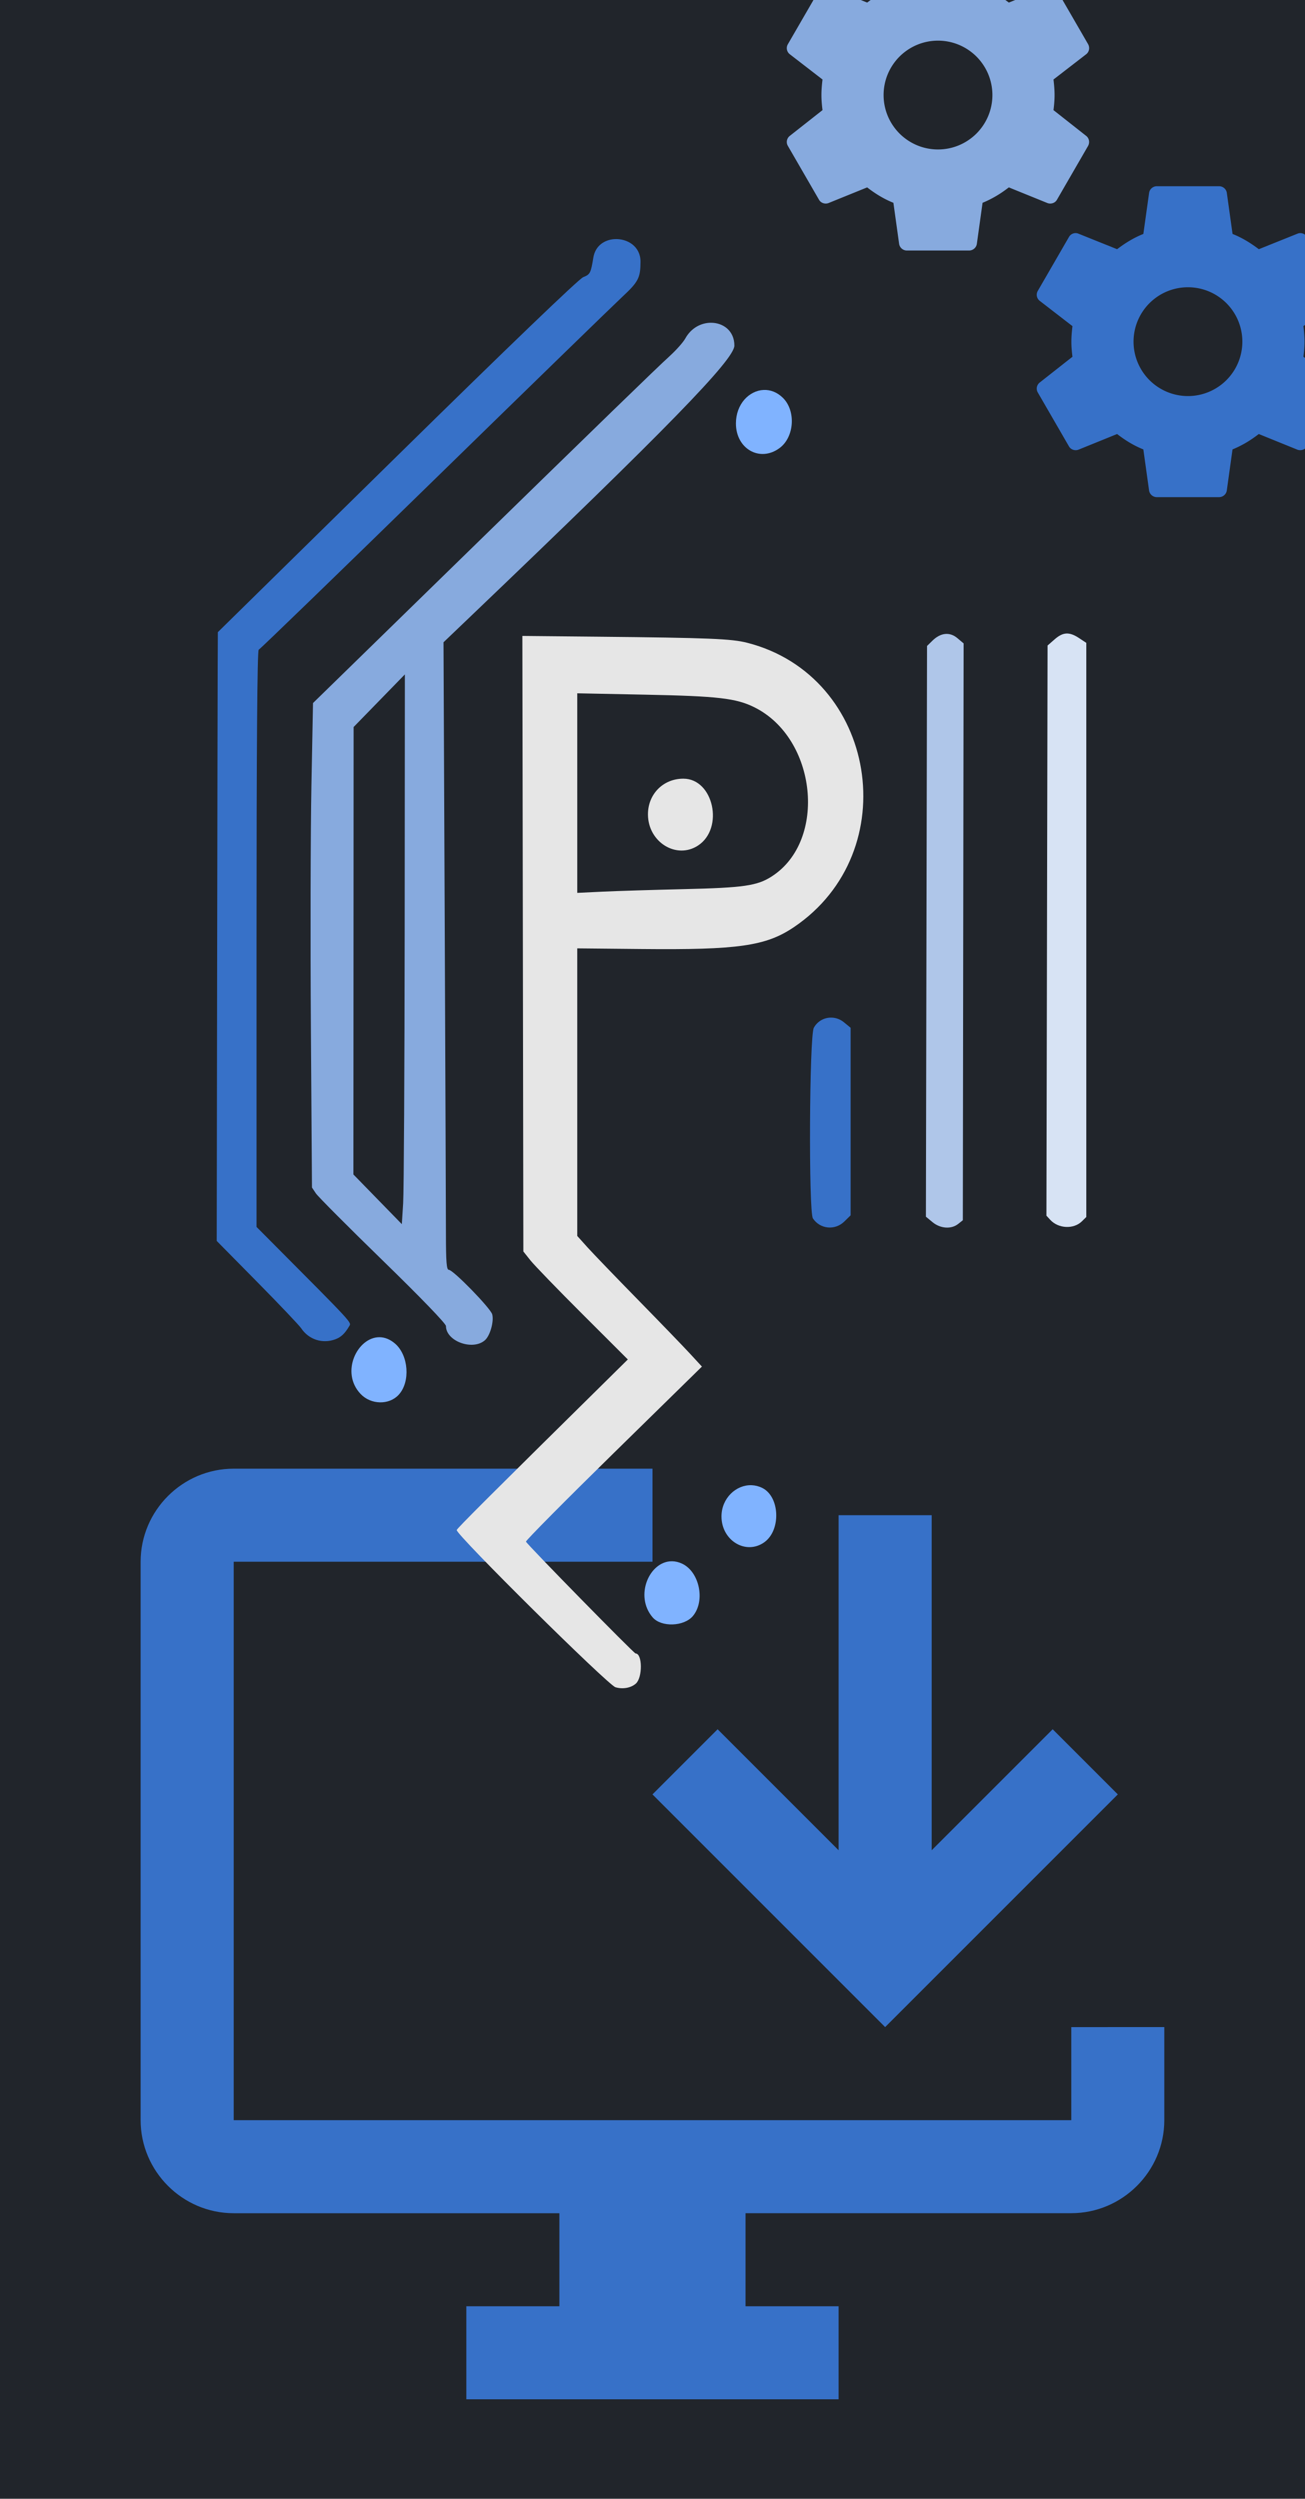 <?xml version="1.0" encoding="UTF-8" standalone="no"?>
<!-- Created with Inkscape (http://www.inkscape.org/) -->

<svg
   width="164"
   height="314"
   viewBox="0 0 43.392 83.079"
   version="1.1"
   id="svg5"
   xml:space="preserve"
   inkscape:version="1.2.2 (b0a8486541, 2022-12-01)"
   sodipodi:docname="wizard-modern-image.svg"
   inkscape:export-filename="wizard-modern-image.png"
   inkscape:export-xdpi="95.9062"
   inkscape:export-ydpi="95.9062"
   xmlns:inkscape="http://www.inkscape.org/namespaces/inkscape"
   xmlns:sodipodi="http://sodipodi.sourceforge.net/DTD/sodipodi-0.dtd"
   xmlns="http://www.w3.org/2000/svg"
   xmlns:svg="http://www.w3.org/2000/svg"><sodipodi:namedview
     id="namedview7"
     pagecolor="#505050"
     bordercolor="#eeeeee"
     borderopacity="1"
     inkscape:showpageshadow="0"
     inkscape:pageopacity="0"
     inkscape:pagecheckerboard="0"
     inkscape:deskcolor="#505050"
     inkscape:document-units="mm"
     showgrid="false"
     inkscape:zoom="2.8934905"
     inkscape:cx="151.37427"
     inkscape:cy="62.554206"
     inkscape:window-width="1876"
     inkscape:window-height="1011"
     inkscape:window-x="44"
     inkscape:window-y="37"
     inkscape:window-maximized="1"
     inkscape:current-layer="layer1" /><defs
     id="defs2"><inkscape:perspective
       sodipodi:type="inkscape:persp3d"
       inkscape:vp_x="0 : -65.420835 : 1"
       inkscape:vp_y="0 : 1000 : 0"
       inkscape:vp_z="209.99999 : -65.420835 : 1"
       inkscape:persp3d-origin="105 : -114.92084 : 1"
       id="perspective1118" /></defs><g
     inkscape:label="Layer 1"
     inkscape:groupmode="layer"
     id="layer1"><rect
       style="fill:#21252b;fill-opacity:1;stroke-width:0.642;stroke-linecap:round;stroke-linejoin:round"
       id="rect1666"
       width="43.392"
       height="83.079"
       x="1.2715657e-07"
       y="-1.7801921e-06" /><path
       d="m 29.432,67.396 7.736,-7.736 -2.166,-2.166 -4.023,4.023 V 50.377 h -3.095 v 11.14 l -4.023,-4.023 -2.166,2.166 7.736,7.736 m 9.283,0 v 3.094 c 0,1.702 -1.393,3.094 -3.095,3.094 H 24.79 v 3.094 h 3.094 v 3.094 h -12.378 v -3.094 h 3.094 V 73.585 H 7.771 c -1.702,0 -3.095,-1.393 -3.095,-3.094 V 51.924 c 0,-1.702 1.393,-3.094 3.095,-3.094 H 21.696 v 3.094 H 7.771 V 70.491 H 35.621 v -3.094 z"
       id="path1203"
       style="fill:#3771c8;fill-opacity:1;stroke-width:1.547" /><g
       id="g633"
       transform="matrix(0.269,0,0,0.269,3.443,13.819)"><path
         style="fill:#80b3ff;stroke-width:4.42;stroke-linecap:round;stroke-linejoin:round"
         d="m 70.27,141.597 c -2.792,-0.032 -4.683,4.274 -2.396,6.936 1.06,1.235 3.876,1.141 4.973,-0.166 1.562,-1.861 0.818,-5.468 -1.335,-6.474 -0.426,-0.199 -0.843,-0.292 -1.242,-0.297 z"
         id="path1571" /><path
         style="fill:#80b3ff;stroke-width:4.42;stroke-linecap:round;stroke-linejoin:round"
         d="m 80.117,132.196 c -1.922,-0.077 -3.735,1.604 -3.735,3.862 0,2.998 3.045,4.818 5.313,3.175 2.056,-1.489 1.902,-5.598 -0.251,-6.688 -0.434,-0.22 -0.884,-0.331 -1.327,-0.349 z"
         id="path1569" /><path
         style="fill:#80b3ff;stroke-width:4.42;stroke-linecap:round;stroke-linejoin:round"
         d="m 34.113,113.904 c -2.716,-0.024 -4.881,4.325 -2.347,7.006 1.28,1.355 3.538,1.401 4.727,0.097 1.454,-1.594 1.214,-4.872 -0.462,-6.314 -0.635,-0.546 -1.291,-0.784 -1.918,-0.79 z"
         id="path1567" /><path
         style="fill:#3771c8;stroke-width:4.42;stroke-linecap:round;stroke-linejoin:round"
         d="m 90.007,74.403 c -0.882,-0.031 -1.75,0.412 -2.212,1.257 -0.552,1.011 -0.655,22.75 -0.111,23.562 0.891,1.332 2.727,1.512 3.882,0.381 l 0.778,-0.762 V 87.25 75.659 l -0.818,-0.674 c -0.455,-0.375 -0.989,-0.564 -1.518,-0.582 z"
         id="path1565" /><path
         style="fill:#e6e6e6;stroke-width:4.42;stroke-linecap:round;stroke-linejoin:round"
         d="m 71.675,44.87 c -2.507,-0.003 -4.401,1.92 -4.381,4.447 0.027,3.405 3.522,5.563 6.187,3.819 3.253,-2.128 1.913,-8.262 -1.806,-8.266 z"
         id="path1563" /><path
         style="fill:#e6e6e6;stroke-width:4.42;stroke-linecap:round;stroke-linejoin:round"
         d="m 51.77,27.227 0.061,38.04 0.061,38.04 0.877,1.102 c 0.482,0.606 3.388,3.61 6.457,6.674 l 5.58,5.572 -1.185,1.169 c -15.797,15.586 -19.967,19.746 -19.967,19.918 0,0.65 18.678,19.14 19.623,19.426 0.896,0.27 1.908,0.089 2.521,-0.452 0.844,-0.745 0.817,-3.722 -0.034,-3.722 -0.204,0 -13.423,-13.485 -13.549,-13.822 -0.047,-0.125 4.827,-5.045 10.832,-10.933 l 10.917,-10.705 -1.491,-1.615 c -0.82,-0.888 -3.73,-3.902 -6.467,-6.696 -2.737,-2.794 -5.534,-5.7 -6.215,-6.457 L 58.554,101.389 V 83.616 l -5.13e-4,-17.773 7.916,0.081 C 78.446,66.047 81.871,65.557 85.326,63.227 99.154,53.901 95.6,32.186 79.573,28.076 77.616,27.575 74.899,27.464 61.082,27.322 Z m 6.784,7.091 8.448,0.17 c 8.947,0.18 11.192,0.44 13.442,1.556 7.725,3.833 9.034,16.467 2.165,20.899 -1.81,1.168 -3.454,1.407 -10.896,1.581 -3.798,0.089 -8.312,0.229 -10.032,0.311 l -3.126,0.15 V 46.651 h -5.12e-4 z"
         id="path1561" /><path
         style="fill:#afc6e9;stroke-width:4.42;stroke-linecap:round;stroke-linejoin:round"
         d="m 104.024,26.986 c -0.526,0.054 -1.061,0.332 -1.57,0.83 l -0.665,0.651 -0.07,35.272 -0.069,35.272 0.822,0.677 c 0.972,0.801 2.311,0.893 3.163,0.218 h 5.2e-4 l 0.579,-0.46 0.048,-35.648 0.049,-35.648 -0.775,-0.653 c -0.47,-0.396 -0.987,-0.565 -1.513,-0.511 z"
         id="path1559" /><path
         style="fill:#d7e3f4;stroke-width:4.42;stroke-linecap:round;stroke-linejoin:round"
         d="m 119.007,26.929 c -0.473,0.026 -0.927,0.265 -1.45,0.723 l -0.869,0.76 -0.07,35.235 -0.07,35.235 0.469,0.511 c 1.008,1.098 2.891,1.19 3.912,0.19 l 0.548,-0.537 V 63.566 28.085 l -0.904,-0.596 c -0.601,-0.397 -1.093,-0.585 -1.566,-0.559 z"
         id="path1557" /><path
         style="fill:#80b3ff;stroke-width:4.42;stroke-linecap:round;stroke-linejoin:round"
         d="m 81.602,-3.176 c -1.781,0.07 -3.435,1.73 -3.435,4.144 0,3.139 2.955,4.818 5.374,3.054 1.852,-1.35 2.074,-4.615 0.425,-6.23 -0.719,-0.704 -1.554,-1 -2.364,-0.968 z"
         id="path1555" /><path
         style="fill:#87aade;stroke-width:4.42;stroke-linecap:round;stroke-linejoin:round"
         d="m 75.063,-11.482 c -1.179,0.008 -2.431,0.628 -3.155,1.947 -0.248,0.451 -1.102,1.416 -1.899,2.144 C 68.164,-5.704 62.049,0.232 41.991,19.808 L 25.891,35.522 25.694,45.793 c -0.108,5.649 -0.137,19.123 -0.064,29.941 l 0.132,19.67 0.482,0.721 c 0.265,0.397 3.992,4.139 8.282,8.316 4.696,4.572 7.8,7.79 7.8,8.084 0,1.881 3.317,3.082 4.823,1.747 0.631,-0.559 1.123,-2.305 0.898,-3.185 -0.193,-0.755 -4.829,-5.513 -5.371,-5.513 -0.276,0 -0.351,-0.955 -0.354,-4.494 -0.002,-2.472 -0.07,-19.923 -0.151,-38.781 L 42.022,28.012 45.265,24.912 C 69.704,1.549 77.977,-6.941 77.977,-8.66 c 0,-1.83 -1.397,-2.832 -2.913,-2.822 z M 37.246,31.982 37.222,63.372 c -0.014,17.265 -0.098,32.553 -0.188,33.974 l -0.163,2.584 -2.993,-3.071 -2.993,-3.071 0.013,-27.651 0.013,-27.651 3.168,-3.252 z"
         id="path1553" /><path
         style="fill:#3771c8;stroke-width:4.42;stroke-linecap:round;stroke-linejoin:round"
         d="m 63.146,-21.818 c -1.214,0.079 -2.361,0.812 -2.601,2.273 -0.318,1.941 -0.39,2.08 -1.256,2.429 -0.54,0.218 -9.229,8.567 -23.015,22.114 L 14.128,26.761 14.109,30.93 c -0.011,2.293 -0.042,19.223 -0.07,37.622 l -0.05,33.452 5.002,5.071 c 2.751,2.789 5.2,5.368 5.443,5.73 0.935,1.397 2.638,1.945 4.216,1.357 0.713,-0.265 1.169,-0.696 1.721,-1.627 0.285,-0.48 0.571,-0.17 -9.664,-10.456 l -1.796,-1.805 V 64.647 c 0,-23.741 0.09,-35.657 0.269,-35.715 C 19.328,28.884 29.055,19.465 40.797,8.001 52.539,-3.463 63.017,-13.654 64.082,-14.647 c 2.036,-1.898 2.285,-2.374 2.291,-4.388 0.006,-1.905 -1.666,-2.884 -3.227,-2.782 z"
         id="path1551" /></g><path
       d="m 31.189,4.969 a 1.809,1.809 0 0 1 -1.809,-1.809 1.809,1.809 0 0 1 1.809,-1.809 1.809,1.809 0 0 1 1.809,1.809 1.809,1.809 0 0 1 -1.809,1.809 m 3.84,-1.308 c 0.021,-0.165 0.036,-0.331 0.036,-0.501 0,-0.171 -0.015,-0.341 -0.036,-0.517 l 1.09,-0.842 c 0.098,-0.078 0.124,-0.217 0.062,-0.331 l -1.034,-1.788 c -0.062,-0.114 -0.202,-0.16 -0.315,-0.114 l -1.287,0.517 c -0.269,-0.202 -0.548,-0.377 -0.873,-0.506 L 32.481,-1.791 C 32.461,-1.915 32.352,-2.008 32.223,-2.008 h -2.067 c -0.129,0 -0.238,0.093 -0.258,0.217 l -0.191,1.37 c -0.326,0.129 -0.605,0.305 -0.873,0.506 l -1.287,-0.517 c -0.114,-0.047 -0.253,0 -0.315,0.114 L 26.197,1.47 c -0.067,0.114 -0.036,0.253 0.062,0.331 l 1.09,0.842 c -0.021,0.176 -0.036,0.346 -0.036,0.517 0,0.171 0.015,0.336 0.036,0.501 l -1.09,0.858 c -0.098,0.078 -0.129,0.217 -0.062,0.331 l 1.034,1.788 c 0.062,0.114 0.202,0.155 0.315,0.114 L 28.833,6.23 c 0.269,0.207 0.548,0.382 0.873,0.512 l 0.191,1.37 c 0.021,0.124 0.129,0.217 0.258,0.217 h 2.067 c 0.129,0 0.238,-0.093 0.258,-0.217 l 0.191,-1.37 c 0.326,-0.134 0.605,-0.305 0.873,-0.512 l 1.287,0.522 c 0.114,0.041 0.253,0 0.315,-0.114 l 1.034,-1.788 c 0.062,-0.114 0.036,-0.253 -0.062,-0.331 z"
       id="path2702"
       style="fill:#87aade;fill-opacity:1;stroke-width:0.517" /><path
       d="m 39.5,13.168 a 1.809,1.809 0 0 1 -1.809,-1.809 1.809,1.809 0 0 1 1.809,-1.809 1.809,1.809 0 0 1 1.809,1.809 1.809,1.809 0 0 1 -1.809,1.809 m 3.84,-1.308 c 0.021,-0.165 0.036,-0.331 0.036,-0.501 0,-0.171 -0.015,-0.341 -0.036,-0.517 l 1.09,-0.842 c 0.098,-0.078 0.124,-0.217 0.062,-0.331 L 43.459,7.881 C 43.397,7.768 43.257,7.721 43.144,7.768 L 41.857,8.285 C 41.588,8.083 41.309,7.907 40.983,7.778 L 40.792,6.408 C 40.772,6.284 40.663,6.191 40.534,6.191 h -2.067 c -0.129,0 -0.238,0.093 -0.258,0.217 L 38.017,7.778 C 37.691,7.907 37.412,8.083 37.144,8.285 L 35.857,7.768 c -0.114,-0.047 -0.253,0 -0.315,0.114 l -1.034,1.788 c -0.067,0.114 -0.036,0.253 0.062,0.331 l 1.09,0.842 c -0.021,0.176 -0.036,0.346 -0.036,0.517 0,0.171 0.015,0.336 0.036,0.501 l -1.09,0.858 c -0.098,0.078 -0.129,0.217 -0.062,0.331 l 1.034,1.788 c 0.062,0.114 0.202,0.155 0.315,0.114 l 1.287,-0.522 c 0.269,0.207 0.548,0.382 0.873,0.512 l 0.191,1.37 c 0.021,0.124 0.129,0.217 0.258,0.217 h 2.067 c 0.129,0 0.238,-0.093 0.258,-0.217 l 0.191,-1.37 c 0.326,-0.134 0.605,-0.305 0.873,-0.512 l 1.287,0.522 c 0.114,0.041 0.253,0 0.315,-0.114 l 1.034,-1.788 c 0.062,-0.114 0.036,-0.253 -0.062,-0.331 z"
       id="path3124"
       style="fill:#3771c8;fill-opacity:1;stroke-width:0.517" /></g></svg>
